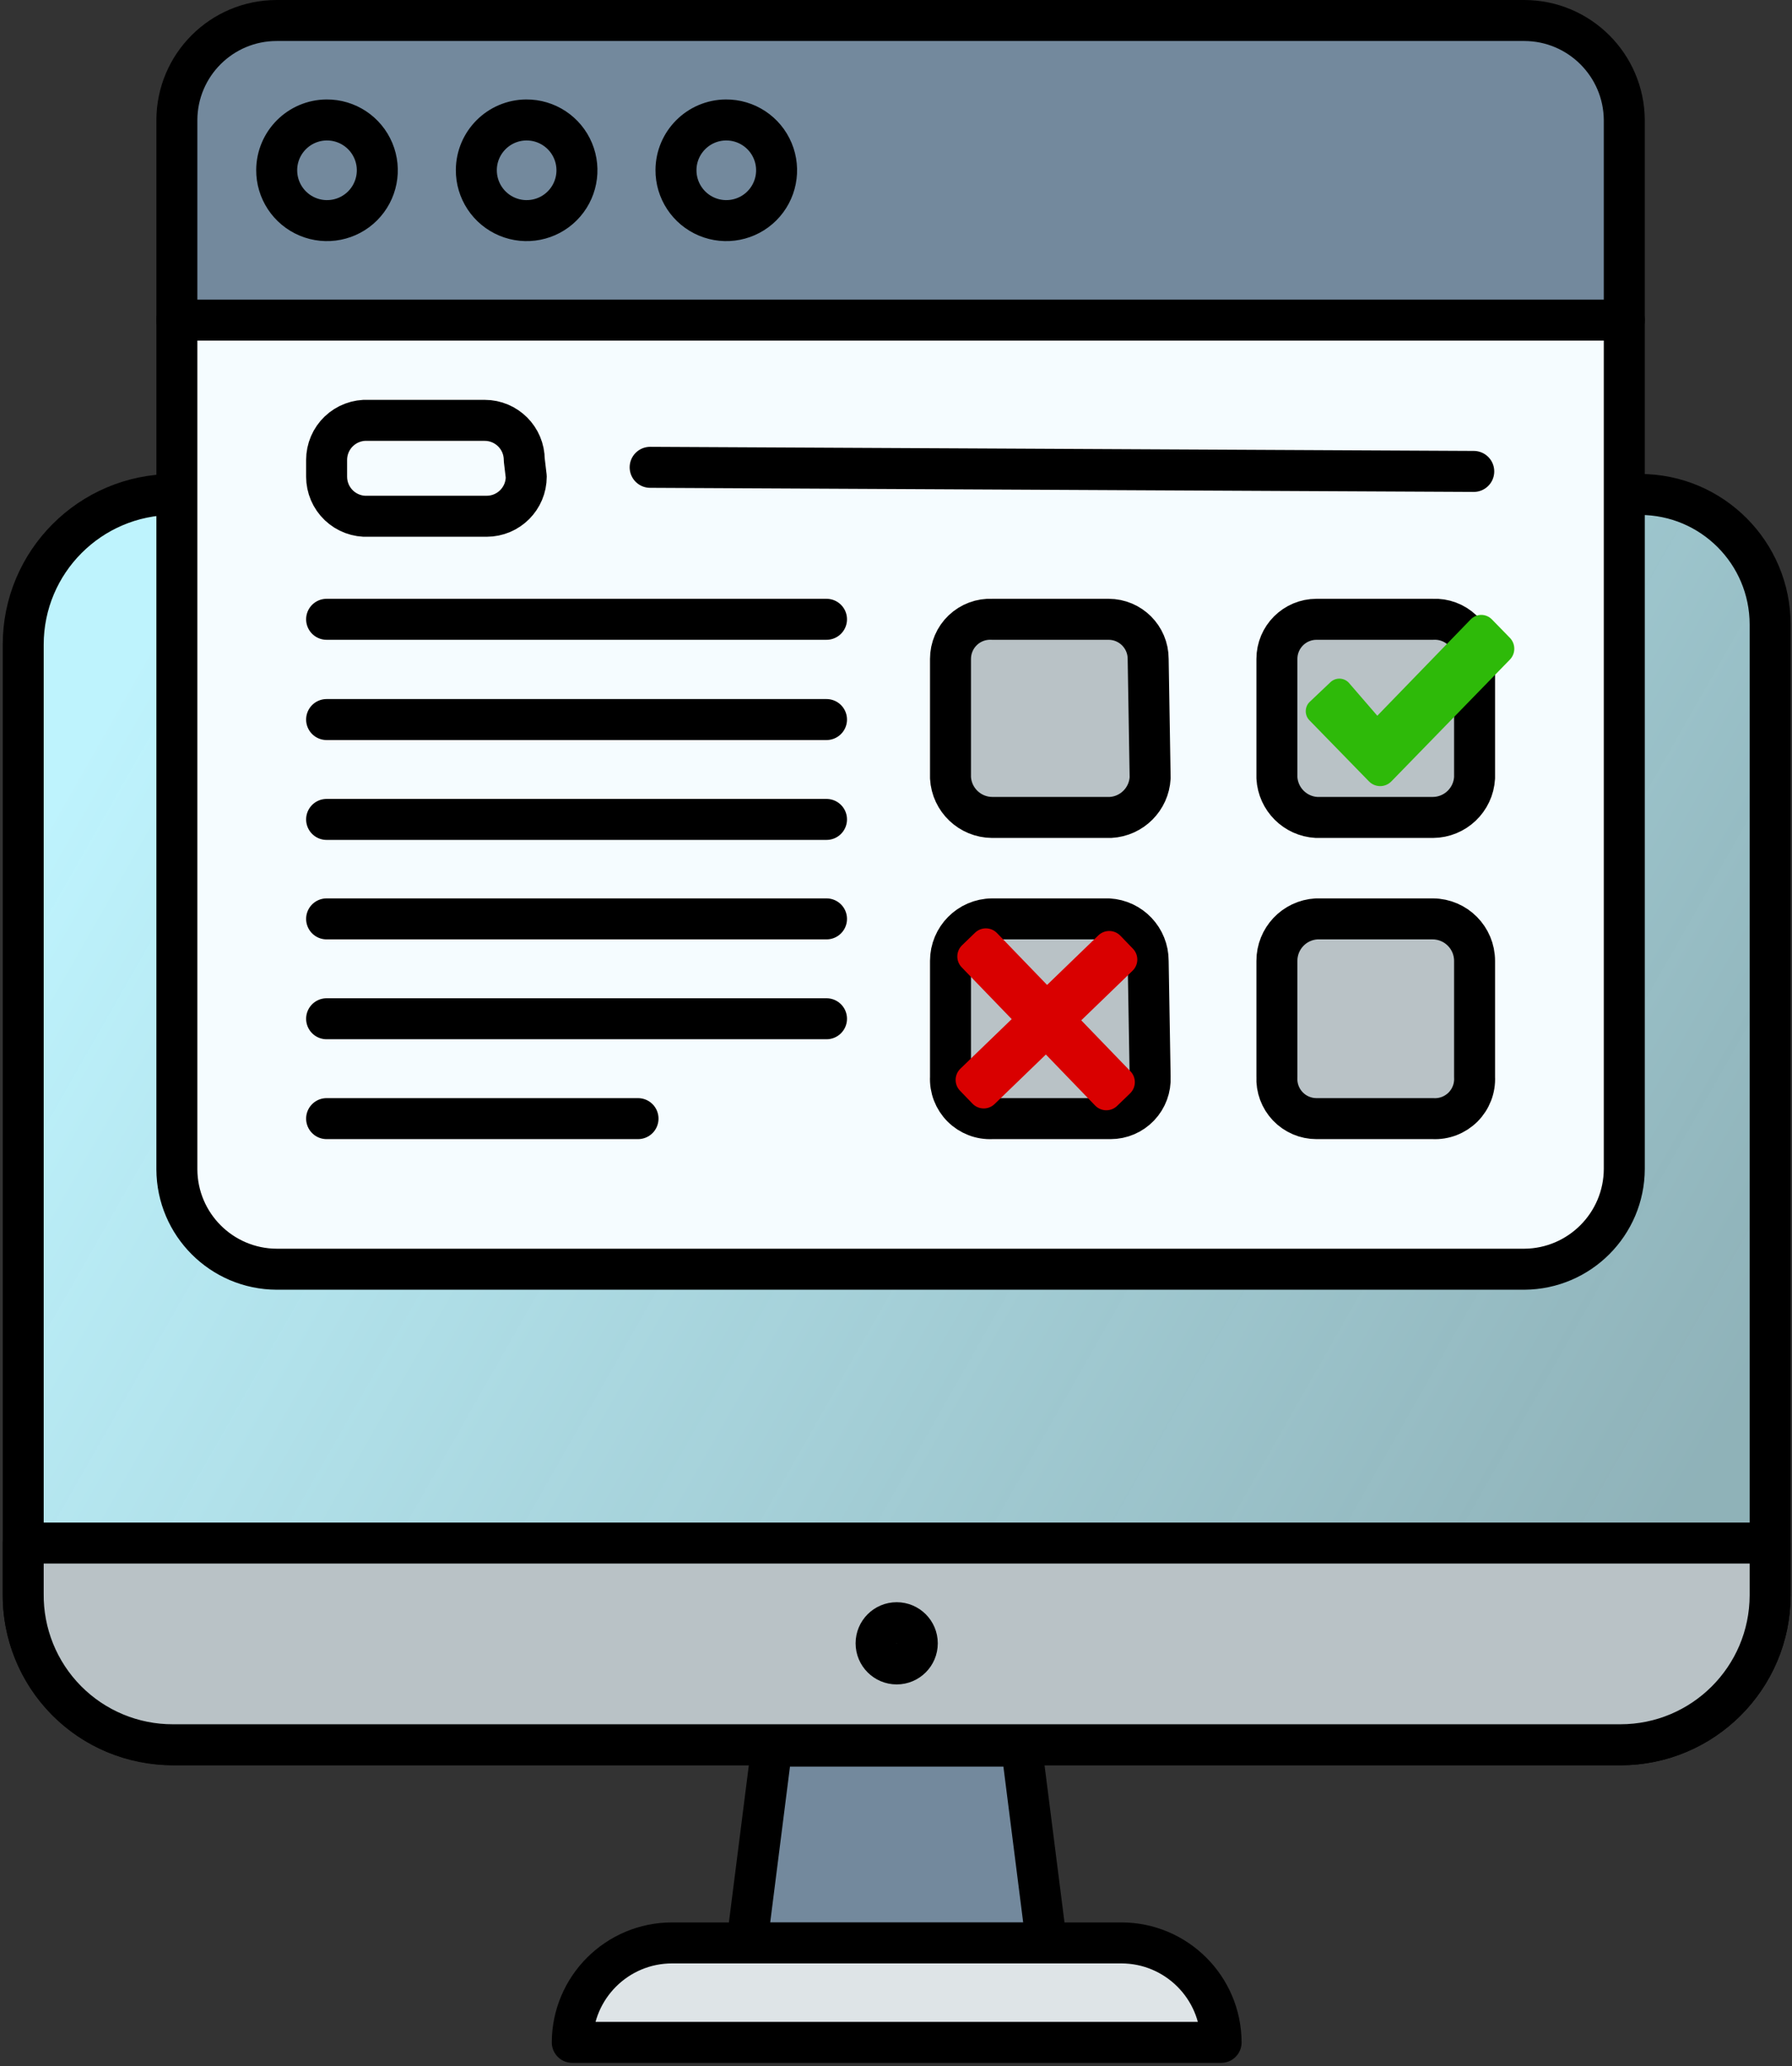<?xml version="1.0" encoding="UTF-8"?>
<svg width="328px" height="378px" viewBox="0 0 328 378" version="1.1" xmlns="http://www.w3.org/2000/svg" xmlns:xlink="http://www.w3.org/1999/xlink">
    <rect x="0" y="0" width="328" height="378" fill="#333333" stroke="none"/>
    <title>voty_module_2</title>
    <defs>
        <linearGradient x1="0%" y1="28.239%" x2="100%" y2="68.781%" id="linearGradient-1">
            <stop stop-color="#BEF3FD" offset="0%"></stop>
            <stop stop-color="#BEF3FD" stop-opacity="0.662" offset="100%"></stop>
        </linearGradient>
    </defs>
    <g id="Page-1" stroke="none" stroke-width="1" fill="none" fill-rule="evenodd">
        <g id="voty_module_2" transform="translate(4, 3)">
            <path d="M319.998,288.81 C319.998,303.946 307.728,316.216 292.592,316.216 L28.277,316.216 C22.901,316.216 17.556,314.862 13.017,311.982 C4.83,306.784 0.131,297.835 0.248,288.447 L0.248,114.945 C0.248,99.796 12.513,87.505 27.66,87.465 L54.342,87.465 L296.187,87.465 C309.339,87.465 319.998,98.125 319.998,111.276 L319.998,288.447 L319.998,279.312 L319.998,248.134" id="Path" stroke="#000000" stroke-width="7.5" fill="url(#linearGradient-1)" fill-rule="nonzero" stroke-linecap="round" stroke-linejoin="round"></path>
            <path d="M292.592,316.216 C307.699,316.216 319.959,303.99 319.999,288.881 L319.999,279.311 L0.247,279.311 L0.247,288.519 C0.157,295.844 3.004,302.901 8.156,308.108 C13.31,313.314 20.337,316.236 27.661,316.216 L292.592,316.216 Z" id="Path" stroke="#000000" stroke-width="7.5" fill="#B9C2C6" fill-rule="nonzero" stroke-linecap="round" stroke-linejoin="round"></path>
            <polygon id="Path" stroke="#000000" stroke-width="7.5" fill="#73899D" fill-rule="nonzero" stroke-linecap="round" stroke-linejoin="round" points="187.534 352.467 132.719 352.467 137.288 316.467 182.965 316.467"></polygon>
            <path d="M219.507,370.666 L100.746,370.666 C100.786,360.604 108.954,352.467 119.017,352.467 L201.235,352.467 C211.299,352.467 219.468,360.604 219.507,370.666 Z" id="Path" stroke="#000000" stroke-width="7.5" fill="#DEE4E7" fill-rule="nonzero" stroke-linecap="round" stroke-linejoin="round"></path>
            <path d="M293.304,210.867 C293.267,220.953 285.12,229.131 275.033,229.211 L46.646,229.211 C36.572,229.17 28.413,221.013 28.374,210.939 L28.374,55.563 L293.304,55.563 L293.304,210.867 Z" id="Path" fill="#F5FCFF" fill-rule="nonzero"></path>
            <path d="M293.304,210.867 C293.267,220.953 285.12,229.131 275.033,229.211 L46.646,229.211 C36.572,229.17 28.413,221.013 28.374,210.939 L28.374,55.563 L293.304,55.563 L293.304,210.867 Z" id="Path" stroke="#000000" stroke-width="7.5" stroke-linecap="round" stroke-linejoin="round"></path>
            <path d="M293.304,55.563 L28.374,55.563 L28.374,18.948 C28.413,8.886 36.584,0.75 46.646,0.75 L275.033,0.75 C285.081,0.789 293.225,8.903 293.304,18.948 L293.304,55.2 L293.304,55.563 Z" id="Path" fill="#73899D" fill-rule="nonzero"></path>
            <path d="M293.304,55.563 L28.374,55.563 L28.374,18.948 C28.413,8.886 36.584,0.75 46.646,0.75 L275.033,0.75 C285.081,0.789 293.225,8.903 293.304,18.948 L293.304,55.2 L293.304,55.563 Z" id="Path" stroke="#000000" stroke-width="7.5" stroke-linecap="round" stroke-linejoin="round"></path>
            <path d="M55.781,18.949 C59.518,18.919 62.902,21.152 64.346,24.599 C65.791,28.046 65.006,32.024 62.365,34.667 C59.722,37.31 55.744,38.093 52.297,36.649 C48.848,35.206 46.616,31.822 46.645,28.084 C46.685,23.054 50.752,18.988 55.781,18.949 Z M92.323,18.949 C96.06,18.919 99.445,21.152 100.888,24.599 C102.333,28.046 101.548,32.024 98.907,34.667 C96.264,37.31 92.286,38.093 88.839,36.649 C85.39,35.206 83.158,31.822 83.187,28.084 C83.227,23.054 87.294,18.988 92.323,18.949 Z M128.865,18.949 C132.602,18.919 135.987,21.152 137.43,24.599 C138.875,28.046 138.09,32.024 135.449,34.667 C132.806,37.31 128.828,38.093 125.381,36.649 C121.934,35.206 119.7,31.822 119.729,28.084 C119.769,23.054 123.836,18.988 128.865,18.949 Z" id="Shape" stroke="#000000" stroke-width="7.5" stroke-linecap="round" stroke-linejoin="round"></path>
            <path d="M206.517,139.305 C206.301,143.216 203.178,146.34 199.267,146.555 L177.588,146.555 C173.536,146.523 170.205,143.351 169.975,139.305 L169.975,117.554 C169.974,115.566 170.787,113.666 172.225,112.295 C173.665,110.924 175.603,110.204 177.588,110.304 L198.904,110.304 C202.909,110.304 206.155,113.55 206.155,117.554 L206.517,139.305 Z M265.899,139.305 C265.669,143.351 262.338,146.523 258.286,146.555 L236.97,146.555 C233.058,146.34 229.935,143.216 229.719,139.305 L229.719,117.554 C229.719,113.55 232.965,110.304 236.97,110.304 L258.286,110.304 C260.271,110.204 262.209,110.924 263.649,112.295 C265.087,113.666 265.902,115.566 265.899,117.554 L265.899,139.305 Z M206.517,194.046 C206.616,196.03 205.897,197.97 204.526,199.408 C203.157,200.848 201.255,201.661 199.267,201.66 L177.588,201.66 C175.539,201.765 173.541,200.995 172.09,199.545 C170.638,198.094 169.869,196.096 169.975,194.046 L169.975,172.803 C169.975,168.586 173.371,165.157 177.588,165.117 L198.904,165.117 C202.978,165.348 206.161,168.723 206.155,172.803 L206.517,194.046 Z M265.899,194.046 C266.004,196.096 265.236,198.094 263.785,199.545 C262.333,200.995 260.335,201.765 258.286,201.66 L236.97,201.66 C234.982,201.661 233.08,200.848 231.709,199.408 C230.34,197.97 229.618,196.03 229.719,194.046 L229.719,172.803 C229.713,168.723 232.896,165.348 236.97,165.117 L258.286,165.117 C262.501,165.157 265.899,168.586 265.899,172.803 L265.899,194.046 Z" id="Shape" stroke="#000000" stroke-width="7.5" fill="#B9C2C6" fill-rule="nonzero" stroke-linecap="round" stroke-linejoin="round"></path>
            <path d="M92.323,84.202 C92.323,88.206 89.077,91.452 85.072,91.452 L63.394,91.452 C61.41,91.552 59.47,90.832 58.032,89.461 C56.592,88.09 55.779,86.19 55.782,84.202 L55.782,81.157 C55.779,79.17 56.592,77.268 58.032,75.897 C59.47,74.527 61.41,73.807 63.394,73.906 L84.711,73.906 C88.714,73.906 91.96,77.152 91.96,81.157 L92.323,84.202 Z" id="Path" stroke="#000000" stroke-width="7.5" stroke-linecap="round" stroke-linejoin="round"></path>
            <line x1="55.781" y1="110.304" x2="147.281" y2="110.304" id="Path" stroke="#000000" stroke-width="7.5" stroke-linecap="round" stroke-linejoin="round"></line>
            <line x1="115" y1="82.5" x2="265.75" y2="83.25" id="Path" stroke="#000000" stroke-width="7.5" stroke-linecap="round" stroke-linejoin="round"></line>
            <line x1="55.781" y1="128.647" x2="147.281" y2="128.647" id="Path" stroke="#000000" stroke-width="7.5" stroke-linecap="round" stroke-linejoin="round"></line>
            <line x1="55.781" y1="146.918" x2="147.281" y2="146.918" id="Path" stroke="#000000" stroke-width="7.5" stroke-linecap="round" stroke-linejoin="round"></line>
            <line x1="55.781" y1="165.117" x2="147.281" y2="165.117" id="Path" stroke="#000000" stroke-width="7.5" stroke-linecap="round" stroke-linejoin="round"></line>
            <line x1="55.781" y1="183.388" x2="147.281" y2="183.388" id="Path" stroke="#000000" stroke-width="7.5" stroke-linecap="round" stroke-linejoin="round"></line>
            <line x1="55.781" y1="201.659" x2="112.781" y2="201.659" id="Path" stroke="#000000" stroke-width="7.5" stroke-linecap="round" stroke-linejoin="round"></line>
            <path d="M160.127,301.425 C162.209,301.425 163.898,299.737 163.898,297.654 C163.898,295.573 162.209,293.884 160.127,293.884 C158.043,293.884 156.356,295.573 156.356,297.654 C156.356,299.737 158.043,301.425 160.127,301.425 Z" id="Path" stroke="#000000" stroke-width="7.5" stroke-linecap="round" stroke-linejoin="round"></path>
            <path d="M242.856,121.886 L248.097,127.949 L265.191,110.324 C266.26,109.225 267.994,109.225 269.069,110.324 L272.362,113.697 C273.437,114.801 273.437,116.582 272.362,117.68 L250.684,139.946 C249.543,141.118 247.698,141.118 246.557,139.946 L235.663,128.771 C234.76,127.843 234.782,126.324 235.713,125.419 L239.488,121.841 C239.963,121.378 240.576,121.152 241.185,121.161 C241.792,121.17 242.395,121.412 242.856,121.886 Z" id="Path" fill="#2EBA09" fill-rule="nonzero"></path>
            <path d="M191.971,201.065 L191.971,188.094 L191.971,188.094 L205.025,188.094 C206.601,188.094 207.879,186.816 207.879,185.24 L207.879,181.945 C207.879,180.369 206.601,179.092 205.025,179.092 L191.971,179.092 L191.971,179.092 L191.971,165.914 C191.971,164.338 190.693,163.061 189.117,163.061 L185.823,163.061 C184.247,163.061 182.969,164.338 182.969,165.914 L182.969,179.092 L182.969,179.092 L169.915,179.092 C168.339,179.092 167.061,180.369 167.061,181.945 L167.061,185.24 C167.061,186.816 168.339,188.094 169.915,188.094 L182.969,188.094 L182.969,188.094 L182.969,201.065 C182.969,202.641 184.247,203.919 185.823,203.919 L189.117,203.919 C190.693,203.919 191.971,202.641 191.971,201.065 Z" id="Path" fill="#D90000" fill-rule="nonzero" transform="translate(187.47, 183.49) rotate(-44) translate(-187.47, -183.49) "></path>
        </g>
    </g>
</svg>